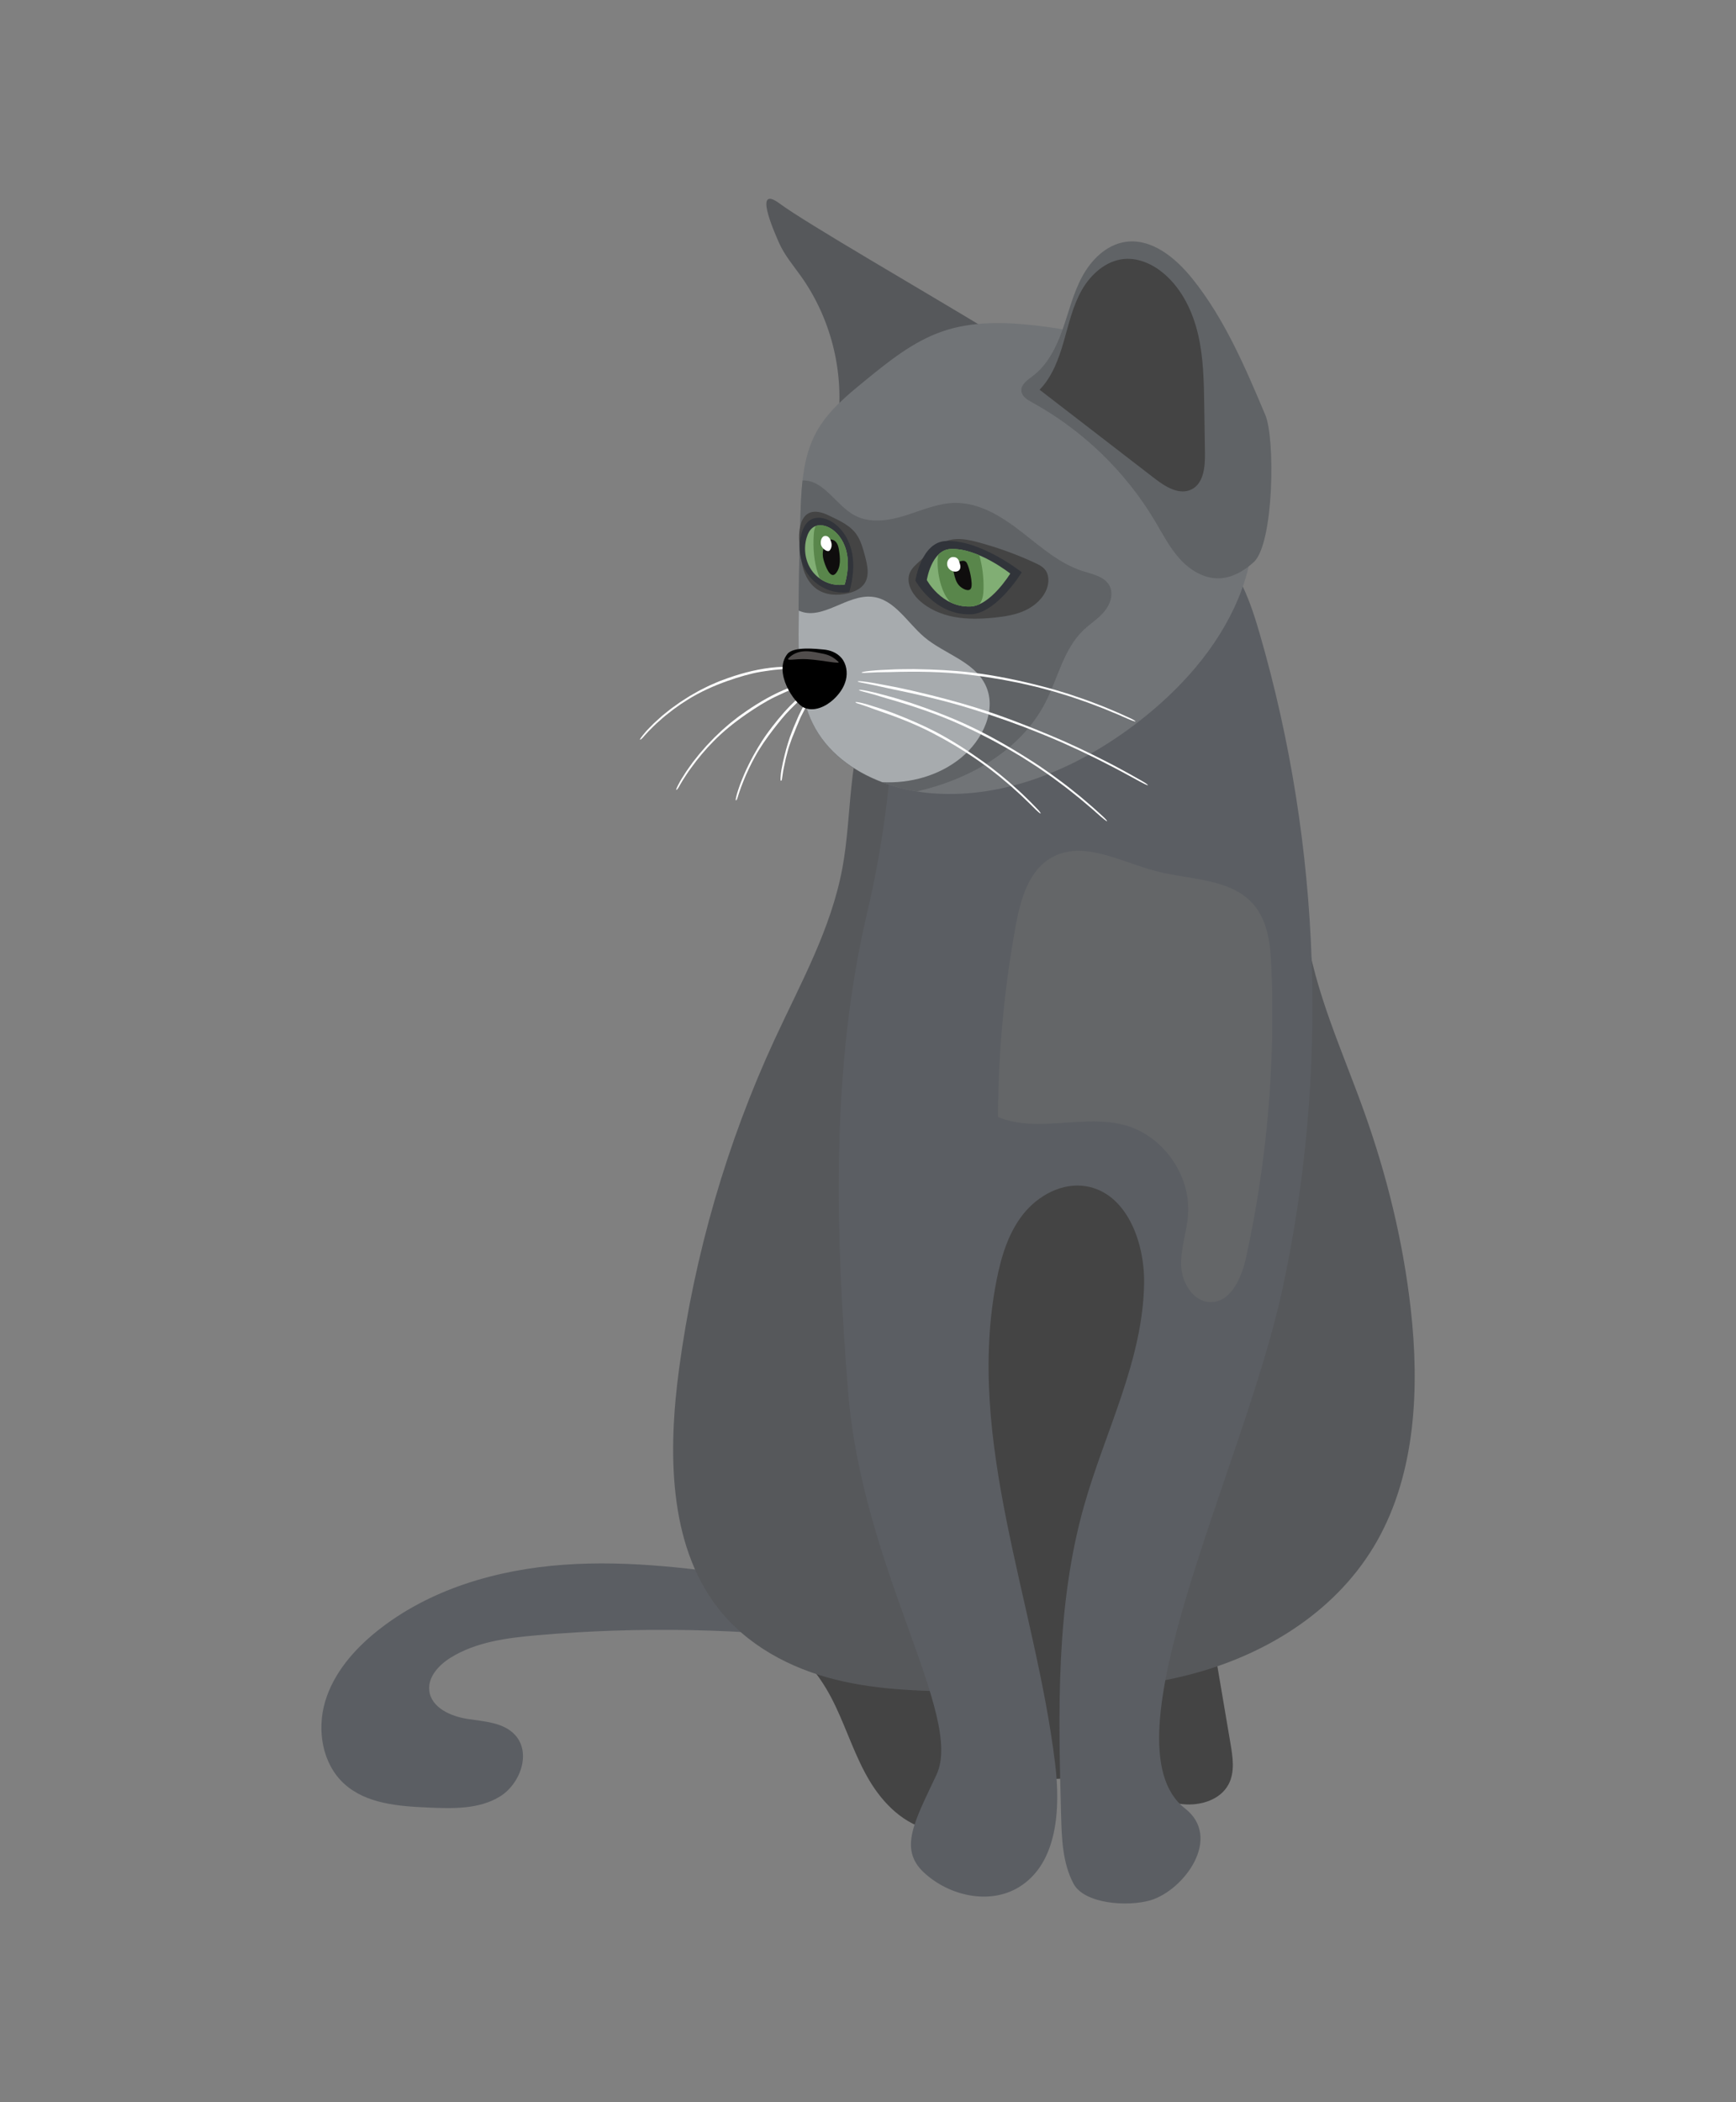 <?xml version="1.0" encoding="UTF-8" standalone="no"?>
<!-- Created with Inkscape (http://www.inkscape.org/) -->

<svg
   width="190mm"
   height="230mm"
   viewBox="0 0 190 230"
   version="1.1"
   id="svg7958"
   inkscape:version="1.2.1 (9c6d41e410, 2022-07-14)"
   sodipodi:docname="russian-blue.svg"
   xmlns:inkscape="http://www.inkscape.org/namespaces/inkscape"
   xmlns:sodipodi="http://sodipodi.sourceforge.net/DTD/sodipodi-0.dtd"
   xmlns="http://www.w3.org/2000/svg"
   xmlns:svg="http://www.w3.org/2000/svg">
  <rect x="0" y="0" width="190" height="230" fill="#808080" stroke="none"/>
  <sodipodi:namedview
     id="namedview7960"
     pagecolor="#ffffff"
     bordercolor="#000000"
     borderopacity="0.25"
     inkscape:showpageshadow="2"
     inkscape:pageopacity="0.0"
     inkscape:pagecheckerboard="0"
     inkscape:deskcolor="#d1d1d1"
     inkscape:document-units="mm"
     showgrid="false"
     inkscape:zoom="0.49085999"
     inkscape:cx="143.62548"
     inkscape:cy="399.2992"
     inkscape:window-width="1366"
     inkscape:window-height="705"
     inkscape:window-x="-8"
     inkscape:window-y="-8"
     inkscape:window-maximized="1"
     inkscape:current-layer="layer1" />
  <defs
     id="defs7955" />
  <g
     inkscape:label="Layer 1"
     inkscape:groupmode="layer"
     id="layer1">
    <g
       id="g8258"
       transform="matrix(1.227,0,0,1.227,-0.951,2.57)">
      <path
         d="m 110.374,156.985 c 0.558,-1.08 0.368,-2.379 0.165,-3.576 -0.597,-3.52 -1.194,-7.038 -1.791,-10.559 -12.634,1.426 -25.362,2.018 -38.074,1.775 2.152,1.109 3.593,3.237 4.631,5.423 1.038,2.188 1.773,4.523 3.01,6.605 1.236,2.079 3.112,3.95 5.487,4.426 2.374,0.474 5.186,-0.914 5.634,-3.293 3.868,-1.582 8.305,-1.725 12.267,-0.395 1.509,0.505 2.971,1.221 4.554,1.387 1.583,0.168 3.385,-0.378 4.117,-1.792"
         style="fill:#444444;fill-opacity:1;fill-rule:nonzero;stroke:none;stroke-width:0.131"
         id="path14" />
      <path
         d="m 31.476,156.96 c 1.977,1.801 4.887,2.008 7.559,2.123 2.16,0.092 4.466,0.15 6.313,-0.975 1.847,-1.124 2.834,-3.911 1.369,-5.503 -1.031,-1.12 -2.732,-1.193 -4.237,-1.426 -1.505,-0.234 -3.239,-1.005 -3.413,-2.518 -0.142,-1.227 0.855,-2.293 1.904,-2.945 2.281,-1.416 5.049,-1.766 7.724,-1.999 9.087,-0.791 18.259,-0.612 27.308,0.534 0.254,-1.661 -0.855,-3.292 -2.29,-4.165 -1.435,-0.873 -3.145,-1.146 -4.807,-1.396 -5.916,-0.888 -11.896,-1.69 -17.862,-1.259 -5.966,0.431 -11.983,2.183 -16.649,5.926 -2.06,1.653 -3.872,3.752 -4.621,6.285 -0.749,2.533 -0.25,5.541 1.703,7.32"
         style="fill:#5b5e63;fill-opacity:1;fill-rule:nonzero;stroke:none;stroke-width:0.131"
         id="path16" />
      <path
         d="m 112.315,56.808 c -3.212,-3.301 -7.954,-4.037 -12.373,-4.351 -4.038,-0.285 -8.159,-0.345 -12.055,0.839 -3.896,1.183 -7.585,3.766 -9.45,7.654 -2.085,4.347 -1.632,9.555 -2.522,14.357 -1.01,5.444 -3.737,10.295 -6.034,15.261 -4.266,9.219 -7.158,19.181 -8.532,29.383 -0.987,7.335 -0.972,15.55 3.401,21.252 2.631,3.43 6.546,5.474 10.56,6.472 4.013,0.996 8.17,1.037 12.287,1.073 6.659,0.059 13.405,0.106 19.859,-1.674 6.452,-1.781 12.687,-5.625 16.161,-11.776 3.422,-6.061 3.79,-13.603 2.996,-20.655 -0.679,-6.036 -2.136,-11.957 -4.164,-17.626 -1.929,-5.395 -4.396,-10.649 -5.224,-16.364 -0.597,-4.123 -1.793,-7.85 -2.142,-12.008 -0.348,-4.156 0.029,-8.964 -2.767,-11.837"
         style="fill:#56585b;fill-opacity:1;fill-rule:nonzero;stroke:none;stroke-width:0.131"
         id="path18" />
      <path
         d="m 88.571,146.677 c 0.295,1.347 0.621,2.757 1.531,3.794 1.922,2.19 5.384,1.75 8.23,1.126 -0.763,-8.517 1.381,-17.034 4.234,-25.094 1.308,-3.698 2.78,-7.386 3.278,-11.277 0.496,-3.892 -0.1,-8.105 -2.558,-11.163 -2.102,-2.616 -5.49,-4.143 -8.842,-3.986 -3.352,0.158 -6.583,1.994 -8.432,4.794 -2.17,3.286 -2.366,7.466 -2.221,11.402 0.377,10.268 2.583,20.369 4.78,30.405"
         style="fill:#444444;fill-opacity:1;fill-rule:nonzero;stroke:none;stroke-width:0.131"
         id="path20" />
      <path
         d="m 84.311,156.15 c -1.932,4.114 -3.39,6.6 -1.142,8.706 2.248,2.106 5.872,2.927 8.498,1.318 3.454,-2.115 3.713,-6.987 3.224,-11.008 -1.761,-14.461 -8.03,-28.805 -5.225,-43.101 0.413,-2.102 1.049,-4.227 2.383,-5.903 1.333,-1.678 3.49,-2.834 5.604,-2.481 3.611,0.605 5.225,4.969 5.175,8.629 -0.093,6.889 -3.484,13.241 -5.359,19.869 -2.521,8.912 -2.294,18.338 -2.046,27.597 0.056,2.078 0.132,4.24 1.1,6.079 0.968,1.84 4.87,2.081 6.864,1.495 2.974,-0.875 6.468,-5.56 3.081,-8.197 -7.426,-5.78 5.209,-30.271 8.666,-46.156 4.198,-19.285 3.507,-39.615 -1.99,-58.57 -0.816,-2.816 -1.825,-5.741 -4.012,-7.692 -1.897,-1.691 -4.448,-2.435 -6.949,-2.882 -7.005,-1.254 -14.351,-0.543 -20.986,2.032 -0.733,11.606 -0.08,20.694 -3.085,33.462 -3.243,13.782 -2.822,28.513 -1.69,42.627 1.27,15.843 10.356,28.917 7.887,34.176"
         style="fill:#5b5e63;fill-opacity:1;fill-rule:nonzero;stroke:none;stroke-width:0.131"
         id="path22" />
      <path
         d="m 106.751,106.196 c -0.107,1.53 -0.673,3.02 -0.617,4.554 0.055,1.532 1.064,3.234 2.598,3.259 1.855,0.03 2.799,-2.183 3.195,-3.995 1.85,-8.454 2.61,-17.144 2.257,-25.79 -0.08,-1.968 -0.274,-4.078 -1.532,-5.592 -2.017,-2.43 -5.701,-2.255 -8.756,-3.05 -3.116,-0.809 -6.469,-2.786 -9.287,-1.229 -2.09,1.156 -2.807,3.769 -3.238,6.117 -1.03,5.617 -1.557,11.326 -1.573,17.036 3.535,1.467 7.685,-0.295 11.369,0.744 3.371,0.952 5.829,4.451 5.582,7.946"
         style="fill:#646668;fill-opacity:1;fill-rule:nonzero;stroke:none;stroke-width:0.131"
         id="path24" />
      <path
         d="M 89.377,27.617 C 83.027,23.765 72.699,17.818 70.326,16.061 c -2.373,-1.757 -0.555,2.373 -0.069,3.482 0.487,1.11 1.291,2.043 1.991,3.032 2.596,3.668 3.792,8.3 3.293,12.767 4.14,-3.322 8.812,-6.007 13.835,-7.724"
         style="fill:#56585b;fill-opacity:1;fill-rule:nonzero;stroke:none;stroke-width:0.131"
         id="path26" />
      <path
         d="m 58.34,63.19 c 0.097,-0.121 0.22,-0.241 0.349,-0.374 0.131,-0.132 0.271,-0.275 0.418,-0.423 0.151,-0.144 0.316,-0.286 0.481,-0.437 0.083,-0.075 0.166,-0.149 0.251,-0.225 0.085,-0.075 0.176,-0.143 0.264,-0.215 0.177,-0.141 0.355,-0.283 0.529,-0.421 0.181,-0.13 0.358,-0.256 0.529,-0.378 0.084,-0.06 0.168,-0.121 0.248,-0.178 0.081,-0.058 0.165,-0.106 0.242,-0.157 0.156,-0.099 0.301,-0.193 0.431,-0.275 0.077,-0.048 0.151,-0.099 0.227,-0.144 0.077,-0.045 0.153,-0.088 0.229,-0.131 0.15,-0.086 0.298,-0.17 0.443,-0.253 0.144,-0.086 0.292,-0.157 0.438,-0.23 0.146,-0.073 0.291,-0.147 0.436,-0.219 0.144,-0.076 0.294,-0.137 0.444,-0.203 0.15,-0.065 0.301,-0.131 0.455,-0.198 0.152,-0.069 0.312,-0.126 0.476,-0.186 0.163,-0.059 0.329,-0.12 0.501,-0.183 1.392,-0.49 2.884,-0.859 4.364,-0.969 0.142,-0.007 0.415,-0.022 0.687,-0.019 0.272,0.007 0.544,0.019 0.686,0.019 0.308,-0.004 0.388,0.144 -0.631,0.166 -0.146,-0.001 -0.302,0.019 -0.468,0.033 -0.167,0.015 -0.344,0.03 -0.531,0.049 -0.187,0.015 -0.382,0.052 -0.587,0.079 -0.102,0.015 -0.207,0.03 -0.314,0.045 -0.107,0.015 -0.216,0.03 -0.326,0.051 -0.889,0.145 -1.939,0.457 -2.918,0.8 -1.283,0.452 -2.498,1.008 -3.563,1.673 -0.201,0.131 -0.418,0.263 -0.635,0.41 -0.213,0.152 -0.433,0.308 -0.654,0.465 -0.429,0.331 -0.866,0.666 -1.236,1.011 -0.387,0.326 -0.7,0.665 -0.963,0.919 -0.253,0.263 -0.426,0.471 -0.51,0.563 -0.192,0.223 -0.595,0.473 0.209,-0.463"
         style="fill:#ffffff;fill-opacity:1;fill-rule:evenodd;stroke:none;stroke-width:0.131"
         id="path28" />
      <path
         d="m 61.42,67.612 c 0.07,-0.134 0.162,-0.275 0.258,-0.428 0.097,-0.153 0.201,-0.318 0.311,-0.491 0.114,-0.169 0.24,-0.34 0.366,-0.517 0.063,-0.089 0.127,-0.178 0.191,-0.268 0.065,-0.089 0.137,-0.174 0.205,-0.262 0.137,-0.174 0.275,-0.347 0.411,-0.517 0.143,-0.164 0.283,-0.325 0.417,-0.478 0.068,-0.077 0.133,-0.152 0.197,-0.225 0.063,-0.073 0.131,-0.139 0.193,-0.204 0.125,-0.132 0.241,-0.253 0.345,-0.361 0.062,-0.064 0.12,-0.13 0.183,-0.19 0.062,-0.06 0.124,-0.119 0.186,-0.178 0.122,-0.117 0.242,-0.232 0.36,-0.344 0.115,-0.115 0.239,-0.219 0.359,-0.323 0.121,-0.105 0.24,-0.208 0.359,-0.312 0.118,-0.107 0.243,-0.203 0.369,-0.301 0.125,-0.099 0.252,-0.199 0.38,-0.298 0.126,-0.104 0.263,-0.198 0.401,-0.296 0.138,-0.097 0.28,-0.198 0.425,-0.3 1.186,-0.816 2.484,-1.564 3.833,-2.087 0.131,-0.047 0.381,-0.136 0.637,-0.21 0.256,-0.069 0.512,-0.139 0.644,-0.182 0.286,-0.093 0.406,0.026 -0.539,0.342 -0.135,0.043 -0.276,0.105 -0.428,0.165 -0.151,0.062 -0.312,0.127 -0.482,0.196 -0.171,0.067 -0.343,0.156 -0.528,0.238 -0.092,0.042 -0.186,0.085 -0.282,0.128 -0.096,0.042 -0.194,0.088 -0.291,0.139 -0.794,0.378 -1.698,0.95 -2.534,1.524 -1.094,0.754 -2.108,1.573 -2.965,2.453 -0.662,0.661 -1.409,1.551 -1.983,2.355 -0.298,0.394 -0.529,0.78 -0.727,1.077 -0.189,0.304 -0.314,0.537 -0.375,0.641 -0.14,0.25 -0.477,0.568 0.104,-0.487"
         style="fill:#ffffff;fill-opacity:1;fill-rule:evenodd;stroke:none;stroke-width:0.131"
         id="path30" />
      <path
         d="m 66.52,68.663 c 0.062,-0.225 0.163,-0.495 0.264,-0.795 0.055,-0.148 0.117,-0.301 0.178,-0.458 0.061,-0.156 0.125,-0.315 0.197,-0.473 0.07,-0.157 0.14,-0.314 0.208,-0.467 0.074,-0.152 0.147,-0.3 0.216,-0.441 0.135,-0.287 0.28,-0.535 0.387,-0.742 0.263,-0.484 0.516,-0.905 0.783,-1.317 0.13,-0.208 0.276,-0.406 0.418,-0.615 0.144,-0.208 0.307,-0.412 0.472,-0.634 0.683,-0.882 1.431,-1.766 2.273,-2.508 0.082,-0.069 0.243,-0.199 0.41,-0.319 0.169,-0.119 0.336,-0.237 0.42,-0.305 0.182,-0.145 0.322,-0.068 -0.273,0.424 -0.17,0.141 -0.352,0.319 -0.562,0.511 -0.105,0.096 -0.208,0.206 -0.321,0.314 -0.11,0.111 -0.232,0.221 -0.348,0.344 -0.482,0.482 -0.998,1.13 -1.478,1.75 -0.628,0.816 -1.206,1.643 -1.66,2.478 -0.353,0.634 -0.737,1.446 -1.021,2.156 -0.149,0.352 -0.258,0.685 -0.353,0.944 -0.09,0.262 -0.145,0.459 -0.173,0.549 -0.062,0.213 -0.291,0.503 -0.038,-0.395"
         style="fill:#ffffff;fill-opacity:1;fill-rule:evenodd;stroke:none;stroke-width:0.131"
         id="path32" />
      <path
         d="m 70.409,67.11 c 0.036,-0.626 0.331,-1.812 0.493,-2.411 0.098,-0.356 0.204,-0.668 0.301,-0.982 0.106,-0.31 0.232,-0.615 0.365,-0.959 0.148,-0.344 0.298,-0.694 0.448,-1.042 0.084,-0.171 0.168,-0.342 0.252,-0.512 0.086,-0.169 0.169,-0.339 0.274,-0.496 0.077,-0.123 0.337,-0.439 0.414,-0.56 0.084,-0.132 0.229,-0.085 -0.037,0.357 -0.076,0.126 -0.159,0.275 -0.254,0.439 -0.091,0.168 -0.181,0.359 -0.29,0.558 -0.054,0.101 -0.108,0.207 -0.164,0.318 -0.055,0.111 -0.1,0.232 -0.151,0.351 -0.051,0.121 -0.102,0.242 -0.153,0.365 -0.051,0.123 -0.109,0.242 -0.153,0.367 -0.062,0.16 -0.127,0.318 -0.191,0.475 -0.063,0.157 -0.135,0.31 -0.187,0.47 -0.055,0.157 -0.11,0.313 -0.164,0.467 -0.052,0.154 -0.109,0.305 -0.145,0.461 -0.062,0.234 -0.131,0.496 -0.201,0.762 -0.062,0.267 -0.116,0.541 -0.17,0.791 -0.059,0.249 -0.085,0.48 -0.115,0.664 -0.027,0.183 -0.047,0.318 -0.055,0.381 -0.017,0.148 -0.184,0.359 -0.117,-0.262"
         style="fill:#ffffff;fill-opacity:1;fill-rule:evenodd;stroke:none;stroke-width:0.131"
         id="path34" />
      <path
         d="m 72.178,43.688 c 0.082,-2.481 0.219,-5.059 1.405,-7.239 1.014,-1.863 2.699,-3.253 4.342,-4.595 2.127,-1.734 4.313,-3.504 6.908,-4.398 2.606,-0.899 5.444,-0.847 8.183,-0.543 3.647,0.404 7.286,1.254 10.538,2.952 3.252,1.699 6.107,4.298 7.692,7.605 2.064,4.305 1.8,9.5 -0.058,13.898 -1.859,4.397 -5.177,8.057 -8.96,10.97 -5.202,4.007 -11.649,6.786 -18.198,6.312 -4.322,-0.312 -8.823,-2.337 -10.751,-6.217 -1.205,-2.426 -1.268,-5.24 -1.272,-7.948 -0.004,-3.6 0.052,-7.2 0.171,-10.797"
         style="fill:#717477;fill-opacity:1;fill-rule:nonzero;stroke:none;stroke-width:0.131"
         id="path36" />
      <path
         d="m 77.046,43.882 c 1.359,0.711 3.016,0.45 4.479,-0.007 1.463,-0.459 2.906,-1.107 4.439,-1.127 2.191,-0.026 4.18,1.225 5.911,2.57 1.73,1.343 3.415,2.859 5.504,3.519 0.88,0.278 1.924,0.478 2.358,1.291 0.393,0.736 0.077,1.672 -0.46,2.309 -0.537,0.639 -1.265,1.085 -1.867,1.662 -1.765,1.691 -2.268,4.274 -3.386,6.448 -2.187,4.254 -6.759,6.85 -11.422,7.916 -0.02,0.004 -0.039,0.007 -0.058,0.015 -3.832,-0.626 -7.557,-2.605 -9.265,-6.041 -1.205,-2.426 -1.268,-5.24 -1.272,-7.948 -0.004,-3.6 0.052,-7.2 0.171,-10.797 0.032,-0.977 0.074,-1.967 0.184,-2.943 1.924,-0.064 2.979,2.242 4.684,3.136"
         style="fill:#606366;fill-opacity:1;fill-rule:nonzero;stroke:none;stroke-width:0.131"
         id="path38" />
      <path
         d="m 83.207,54.701 c -1.517,-1.288 -2.644,-3.362 -4.622,-3.579 -2.266,-0.25 -4.484,2.181 -6.557,1.232 -0.002,0.007 -0.004,0.015 -0.006,0.019 -0.004,0.704 -0.016,1.409 -0.015,2.113 0.004,2.708 0.067,5.523 1.272,7.948 1.242,2.5 3.558,4.22 6.2,5.216 2.513,0.129 5.076,-0.586 7.028,-2.182 1.927,-1.576 3.262,-4.347 2.13,-6.563 -1.054,-2.063 -3.664,-2.703 -5.43,-4.203"
         style="fill:#a7abae;fill-opacity:1;fill-rule:nonzero;stroke:none;stroke-width:0.131"
         id="path40" />
      <path
         d="m 76.428,50.808 c -0.938,0.233 -2.018,0.181 -2.821,-0.393 -0.627,-0.449 -1.011,-1.161 -1.212,-1.886 -0.2,-0.725 -0.24,-1.477 -0.316,-2.22 -0.1,-0.975 -0.022,-3.716 2.62,-2.443 0.951,0.459 1.973,0.899 2.533,1.78 0.355,0.558 0.529,1.2 0.697,1.831 0.217,0.814 0.421,1.733 -0.026,2.43 -0.314,0.49 -0.894,0.757 -1.474,0.901"
         style="fill:#444444;fill-opacity:1;fill-rule:nonzero;stroke:none;stroke-width:0.131"
         id="path42" />
      <path
         d="m 73.041,44.28 c -0.401,0.254 -0.628,0.711 -0.763,1.166 -0.383,1.291 -0.147,2.769 0.683,3.829 0.829,1.06 2.25,1.651 3.576,1.414 0.303,-1.105 0.46,-2.27 0.255,-3.397 -0.205,-1.127 -0.807,-2.214 -1.772,-2.831 -0.589,-0.377 -1.388,-0.555 -1.979,-0.181"
         style="fill:#31343a;fill-opacity:1;fill-rule:nonzero;stroke:none;stroke-width:0.131"
         id="path44" />
      <path
         d="m 73.336,44.908 c -0.321,0.203 -0.501,0.568 -0.609,0.931 -0.306,1.03 -0.117,2.208 0.545,3.055 0.662,0.847 1.795,1.317 2.853,1.128 0.242,-0.881 0.367,-1.812 0.203,-2.711 -0.164,-0.899 -0.644,-1.766 -1.414,-2.258 -0.47,-0.302 -1.107,-0.444 -1.578,-0.145"
         style="fill:#81ae74;fill-opacity:1;fill-rule:nonzero;stroke:none;stroke-width:0.131"
         id="path46" />
      <path
         d="m 73.54,44.81 c 0.44,-0.157 0.969,-0.019 1.374,0.243 0.77,0.492 1.25,1.359 1.414,2.258 0.164,0.899 0.039,1.83 -0.203,2.711 -0.774,0.138 -1.588,-0.079 -2.229,-0.535 -0.059,-0.139 -0.112,-0.28 -0.158,-0.423 -0.364,-1.113 -0.454,-2.303 -0.378,-3.472 0.018,-0.27 0.049,-0.55 0.18,-0.783"
         style="fill:#59864b;fill-opacity:1;fill-rule:nonzero;stroke:none;stroke-width:0.131"
         id="path48" />
      <path
         d="m 75.607,46.923 c -0.042,-0.267 -0.118,-0.545 -0.31,-0.734 -0.193,-0.191 -0.534,-0.253 -0.732,-0.068 -0.356,0.458 -0.487,1.084 -0.343,1.647 0.144,0.562 0.605,1.823 1.093,1.278 0.488,-0.546 0.405,-1.405 0.292,-2.122"
         style="fill:#0f0d0d;fill-opacity:1;fill-rule:nonzero;stroke:none;stroke-width:0.131"
         id="path50" />
      <path
         d="m 74.374,45.692 c 0.33,-0.019 0.461,0.289 0.54,0.542 0.079,0.254 0.048,0.548 -0.135,0.754 -0.184,0.206 -0.666,-0.161 -0.763,-0.473 -0.097,-0.312 0.028,-0.804 0.358,-0.823"
         style="fill:#ffffff;fill-opacity:1;fill-rule:nonzero;stroke:none;stroke-width:0.131"
         id="path52" />
      <path
         d="m 82.835,47.919 c 0.793,-0.724 1.56,-1.57 2.597,-1.848 0.846,-0.226 1.743,-0.038 2.589,0.187 1.748,0.466 3.455,1.085 5.095,1.85 0.312,0.145 0.633,0.304 0.855,0.567 0.392,0.466 0.389,1.164 0.173,1.733 -0.331,0.877 -1.092,1.542 -1.945,1.935 -0.852,0.391 -1.795,0.541 -2.728,0.635 -1.188,0.119 -2.396,0.157 -3.571,-0.06 -1.174,-0.219 -2.32,-0.708 -3.182,-1.534 -0.645,-0.618 -1.132,-1.567 -0.791,-2.393 0.18,-0.436 0.557,-0.753 0.906,-1.071"
         style="fill:#444444;fill-opacity:1;fill-rule:nonzero;stroke:none;stroke-width:0.131"
         id="path54" />
      <path
         d="m 82.427,49.67 c 0,0 0.517,-3.424 2.711,-3.523 3.099,-0.141 6.776,2.79 6.776,2.79 0,0 -2.255,3.688 -4.567,3.746 -3.269,0.084 -4.92,-3.013 -4.92,-3.013"
         style="fill:#31343a;fill-opacity:1;fill-rule:nonzero;stroke:none;stroke-width:0.131"
         id="path56" />
      <path
         d="m 83.447,49.625 c 0,0 0.406,-2.687 2.127,-2.765 2.431,-0.11 5.316,2.189 5.316,2.189 0,0 -1.77,2.893 -3.583,2.94 -2.564,0.065 -3.86,-2.364 -3.86,-2.364"
         style="fill:#81ae74;fill-opacity:1;fill-rule:nonzero;stroke:none;stroke-width:0.131"
         id="path58" />
      <path
         d="m 85.574,46.86 c 0.844,-0.038 1.743,0.215 2.557,0.56 0.271,0.973 0.398,1.984 0.374,2.994 -0.011,0.466 -0.063,0.958 -0.342,1.33 -0.011,0.019 -0.025,0.03 -0.038,0.046 -0.267,0.118 -0.541,0.191 -0.818,0.199 -0.68,0.019 -1.269,-0.141 -1.77,-0.384 -0.385,-0.414 -0.641,-0.957 -0.812,-1.504 -0.218,-0.698 -0.325,-1.431 -0.317,-2.161 0.003,-0.188 0.015,-0.382 0.056,-0.565 0.289,-0.289 0.652,-0.493 1.109,-0.514"
         style="fill:#59864b;fill-opacity:1;fill-rule:nonzero;stroke:none;stroke-width:0.131"
         id="path60" />
      <path
         d="m 87.021,48.119 c 0.228,0.419 0.547,1.817 0.378,2.22 -0.169,0.404 -0.804,0.068 -1.071,-0.224 -0.267,-0.293 -0.378,-0.694 -0.464,-1.08 -0.039,-0.178 -0.075,-0.36 -0.05,-0.539 0.026,-0.179 0.125,-0.359 0.29,-0.433 0.182,-0.026 0.688,-0.363 0.917,0.056"
         style="fill:#0f0d0d;fill-opacity:1;fill-rule:nonzero;stroke:none;stroke-width:0.131"
         id="path62" />
      <path
         d="m 85.924,48.872 c -0.256,-0.022 -0.499,-0.183 -0.607,-0.416 -0.108,-0.233 -0.068,-0.533 0.111,-0.717 0.082,-0.084 0.189,-0.154 0.306,-0.162 0.549,-0.038 0.597,0.42 0.665,0.611 0.068,0.19 0.068,0.427 -0.077,0.568 -0.102,0.099 -0.256,0.13 -0.398,0.117"
         style="fill:#ffffff;fill-opacity:1;fill-rule:nonzero;stroke:none;stroke-width:0.131"
         id="path64" />
      <path
         d="m 71.01,56.218 c 0.555,-0.702 2.628,-0.448 3.225,-0.397 0.596,0.05 1.196,0.287 1.587,0.741 0.457,0.53 0.574,1.301 0.403,1.979 -0.171,0.679 -0.6,1.271 -1.116,1.744 -0.702,0.643 -1.722,1.1 -2.598,0.73 -0.884,-0.373 -2.792,-3.165 -1.501,-4.798"
         style="fill:#000000;fill-opacity:1;fill-rule:nonzero;stroke:none;stroke-width:0.131"
         id="path66" />
      <path
         d="m 71.179,56.528 c -0.424,0.391 0.474,0.089 1.611,0.157 1.356,0.081 3.022,0.474 2.771,0.236 -0.461,-0.439 -0.856,-0.624 -1.387,-0.728 -0.878,-0.17 -2.067,-0.522 -2.995,0.335"
         style="fill:#514d4c;fill-opacity:1;fill-rule:nonzero;stroke:none;stroke-width:0.131"
         id="path68" />
      <path
         d="m 113.639,34.905 c 0.899,2.128 0.764,11.487 -1.033,13.126 -0.867,0.791 -1.953,1.422 -3.126,1.443 -1.344,0.026 -2.593,-0.758 -3.491,-1.758 -0.898,-1 -1.515,-2.214 -2.203,-3.368 -2.63,-4.409 -6.455,-8.098 -10.956,-10.566 -0.42,-0.23 -0.899,-0.525 -0.95,-1.001 -0.062,-0.58 0.532,-0.983 1,-1.333 1.343,-1.005 2.122,-2.591 2.68,-4.172 0.557,-1.584 0.949,-3.238 1.748,-4.714 0.799,-1.475 2.112,-2.792 3.766,-3.074 2.372,-0.403 4.545,1.384 6.052,3.261 2.889,3.596 4.719,7.908 6.512,12.157"
         style="fill:#606366;fill-opacity:1;fill-rule:nonzero;stroke:none;stroke-width:0.131"
         id="path70" />
      <path
         d="m 104.651,22.353 c 1.588,1.378 2.534,3.379 3.004,5.427 0.471,2.05 0.505,4.172 0.537,6.274 0.021,1.419 0.043,2.838 0.064,4.257 0.018,1.22 -0.113,2.699 -1.206,3.238 -1.081,0.533 -2.325,-0.24 -3.279,-0.977 -3.421,-2.638 -6.844,-5.275 -10.266,-7.914 1.13,-1.165 1.708,-2.749 2.157,-4.308 0.448,-1.56 0.807,-3.17 1.609,-4.582 0.802,-1.41 2.157,-2.623 3.773,-2.769 1.314,-0.118 2.609,0.488 3.606,1.352"
         style="fill:#444444;fill-opacity:1;fill-rule:nonzero;stroke:none;stroke-width:0.131"
         id="path72" />
      <path
         d="M 101.883,67.287 C 101.414,67.024 100.821,66.719 100.179,66.371 99.854,66.205 99.514,66.031 99.167,65.854 98.993,65.765 98.818,65.675 98.642,65.586 98.465,65.496 98.285,65.413 98.106,65.325 97.748,65.152 97.39,64.98 97.039,64.811 96.684,64.648 96.337,64.491 96.004,64.339 95.341,64.03 94.722,63.782 94.227,63.568 93.934,63.443 93.647,63.328 93.364,63.218 93.081,63.106 92.805,62.997 92.533,62.889 c -0.272,-0.11 -0.543,-0.207 -0.811,-0.306 -0.268,-0.099 -0.534,-0.198 -0.801,-0.296 -0.265,-0.101 -0.534,-0.191 -0.805,-0.284 -0.27,-0.093 -0.542,-0.187 -0.82,-0.283 -0.275,-0.098 -0.559,-0.187 -0.848,-0.279 -0.289,-0.093 -0.584,-0.188 -0.888,-0.285 -2.465,-0.778 -5.062,-1.367 -7.59,-1.885 -0.244,-0.047 -0.705,-0.16 -1.169,-0.259 -0.464,-0.096 -0.929,-0.193 -1.174,-0.236 -0.529,-0.096 -0.655,-0.268 1.126,0.039 0.507,0.088 1.09,0.206 1.745,0.327 0.327,0.06 0.668,0.14 1.027,0.216 0.357,0.08 0.734,0.154 1.119,0.253 1.549,0.367 3.428,0.844 5.187,1.395 2.306,0.725 4.504,1.58 6.556,2.437 1.57,0.645 3.475,1.541 5.063,2.363 0.8,0.402 1.509,0.804 2.079,1.109 0.566,0.314 0.978,0.558 1.17,0.662 0.457,0.256 1.068,0.761 -0.818,-0.291"
         style="fill:#ffffff;fill-opacity:1;fill-rule:evenodd;stroke:none;stroke-width:0.131"
         id="path74" />
      <path
         d="m 100.84,61.766 c -0.221,-0.104 -0.476,-0.203 -0.749,-0.315 -0.273,-0.114 -0.565,-0.234 -0.872,-0.361 -0.308,-0.122 -0.634,-0.241 -0.964,-0.368 -0.166,-0.062 -0.332,-0.126 -0.501,-0.188 -0.168,-0.063 -0.34,-0.118 -0.51,-0.178 -0.342,-0.117 -0.683,-0.233 -1.018,-0.347 -0.338,-0.104 -0.669,-0.206 -0.987,-0.302 -0.159,-0.049 -0.314,-0.096 -0.465,-0.141 -0.151,-0.046 -0.3,-0.081 -0.442,-0.121 -0.285,-0.076 -0.55,-0.147 -0.786,-0.209 -0.14,-0.037 -0.278,-0.075 -0.415,-0.107 -0.137,-0.03 -0.273,-0.063 -0.407,-0.093 -0.268,-0.062 -0.531,-0.122 -0.79,-0.181 -0.258,-0.063 -0.516,-0.109 -0.771,-0.158 -0.255,-0.05 -0.508,-0.099 -0.76,-0.148 -0.253,-0.052 -0.507,-0.092 -0.763,-0.132 -0.256,-0.042 -0.514,-0.084 -0.777,-0.126 -0.261,-0.046 -0.529,-0.077 -0.802,-0.112 -0.274,-0.037 -0.552,-0.072 -0.839,-0.109 -2.33,-0.283 -4.75,-0.306 -7.089,-0.236 -0.225,0.011 -0.656,0.004 -1.087,0.019 -0.43,0.019 -0.861,0.033 -1.086,0.049 -0.487,0.033 -0.638,-0.105 1,-0.228 0.233,-0.022 0.485,-0.026 0.754,-0.042 0.269,-0.015 0.555,-0.026 0.857,-0.04 0.302,-0.019 0.62,-0.011 0.953,-0.019 0.167,-0.001 0.337,-0.003 0.511,-0.004 0.174,-0.003 0.352,-0.004 0.532,0.004 1.447,0.022 3.208,0.104 4.873,0.301 2.182,0.263 4.282,0.711 6.239,1.216 0.372,0.101 0.769,0.2 1.174,0.317 0.403,0.123 0.819,0.25 1.236,0.377 0.829,0.276 1.668,0.556 2.424,0.857 0.763,0.279 1.439,0.585 1.982,0.809 0.539,0.236 0.93,0.425 1.113,0.504 0.435,0.196 1.021,0.614 -0.768,-0.184"
         style="fill:#ffffff;fill-opacity:1;fill-rule:evenodd;stroke:none;stroke-width:0.131"
         id="path76" />
      <path
         d="M 98.498,70.307 C 98.317,70.141 98.104,69.965 97.877,69.773 97.65,69.581 97.405,69.374 97.15,69.158 96.891,68.946 96.615,68.731 96.337,68.508 96.198,68.397 96.057,68.285 95.915,68.172 95.773,68.059 95.624,67.953 95.479,67.845 c -0.292,-0.217 -0.584,-0.435 -0.871,-0.648 -0.293,-0.203 -0.58,-0.403 -0.855,-0.594 -0.137,-0.094 -0.272,-0.188 -0.403,-0.279 -0.131,-0.09 -0.263,-0.17 -0.388,-0.251 -0.251,-0.161 -0.483,-0.31 -0.691,-0.442 -0.123,-0.079 -0.243,-0.158 -0.365,-0.232 -0.123,-0.072 -0.243,-0.144 -0.363,-0.215 -0.239,-0.141 -0.473,-0.28 -0.704,-0.416 -0.229,-0.14 -0.462,-0.263 -0.691,-0.39 -0.23,-0.126 -0.457,-0.25 -0.685,-0.376 -0.226,-0.128 -0.459,-0.243 -0.692,-0.361 -0.234,-0.119 -0.469,-0.238 -0.708,-0.36 -0.237,-0.124 -0.484,-0.237 -0.736,-0.355 -0.251,-0.118 -0.509,-0.238 -0.773,-0.363 -2.151,-0.987 -4.469,-1.754 -6.739,-2.402 -0.219,-0.059 -0.631,-0.196 -1.049,-0.317 -0.418,-0.117 -0.837,-0.232 -1.058,-0.287 -0.478,-0.118 -0.581,-0.296 1.03,0.089 0.231,0.051 0.475,0.122 0.737,0.191 0.263,0.07 0.542,0.145 0.837,0.224 0.295,0.076 0.6,0.179 0.921,0.275 0.16,0.05 0.325,0.101 0.492,0.153 0.168,0.051 0.339,0.105 0.51,0.168 1.384,0.465 3.051,1.084 4.589,1.786 2.016,0.924 3.895,1.999 5.619,3.087 0.327,0.211 0.676,0.429 1.03,0.666 0.349,0.242 0.709,0.491 1.072,0.742 0.712,0.52 1.431,1.049 2.064,1.57 0.647,0.504 1.203,1.005 1.655,1.388 0.445,0.393 0.762,0.695 0.913,0.829 0.357,0.322 0.792,0.902 -0.68,-0.416"
         style="fill:#ffffff;fill-opacity:1;fill-rule:evenodd;stroke:none;stroke-width:0.131"
         id="path78" />
      <path
         d="m 92.834,69.773 c -0.131,-0.137 -0.287,-0.281 -0.453,-0.44 -0.166,-0.16 -0.343,-0.33 -0.529,-0.508 -0.189,-0.176 -0.391,-0.353 -0.594,-0.538 -0.102,-0.092 -0.205,-0.184 -0.309,-0.279 -0.104,-0.093 -0.213,-0.181 -0.32,-0.271 -0.215,-0.182 -0.429,-0.363 -0.639,-0.539 -0.216,-0.17 -0.428,-0.337 -0.63,-0.496 -0.401,-0.323 -0.79,-0.589 -1.095,-0.814 -0.18,-0.134 -0.362,-0.256 -0.54,-0.374 -0.178,-0.119 -0.352,-0.236 -0.523,-0.351 -0.17,-0.117 -0.344,-0.221 -0.515,-0.328 -0.171,-0.106 -0.341,-0.212 -0.511,-0.318 -0.168,-0.107 -0.343,-0.206 -0.518,-0.306 -0.174,-0.101 -0.35,-0.203 -0.529,-0.306 -0.177,-0.106 -0.362,-0.201 -0.552,-0.302 -0.189,-0.101 -0.381,-0.204 -0.579,-0.31 -1.614,-0.848 -3.373,-1.513 -5.093,-2.096 -0.167,-0.054 -0.478,-0.178 -0.793,-0.288 -0.317,-0.107 -0.634,-0.215 -0.802,-0.266 -0.363,-0.107 -0.428,-0.282 0.8,0.07 0.349,0.101 0.748,0.236 1.198,0.374 0.225,0.069 0.456,0.158 0.7,0.245 0.243,0.09 0.501,0.174 0.759,0.284 1.048,0.41 2.311,0.945 3.468,1.547 1.516,0.795 2.912,1.71 4.192,2.623 0.983,0.687 2.136,1.63 3.067,2.485 0.474,0.419 0.876,0.833 1.206,1.149 0.323,0.323 0.551,0.573 0.661,0.682 0.26,0.266 0.542,0.754 -0.527,-0.329"
         style="fill:#ffffff;fill-opacity:1;fill-rule:evenodd;stroke:none;stroke-width:0.131"
         id="path80" />
    </g>
  </g>
</svg>
